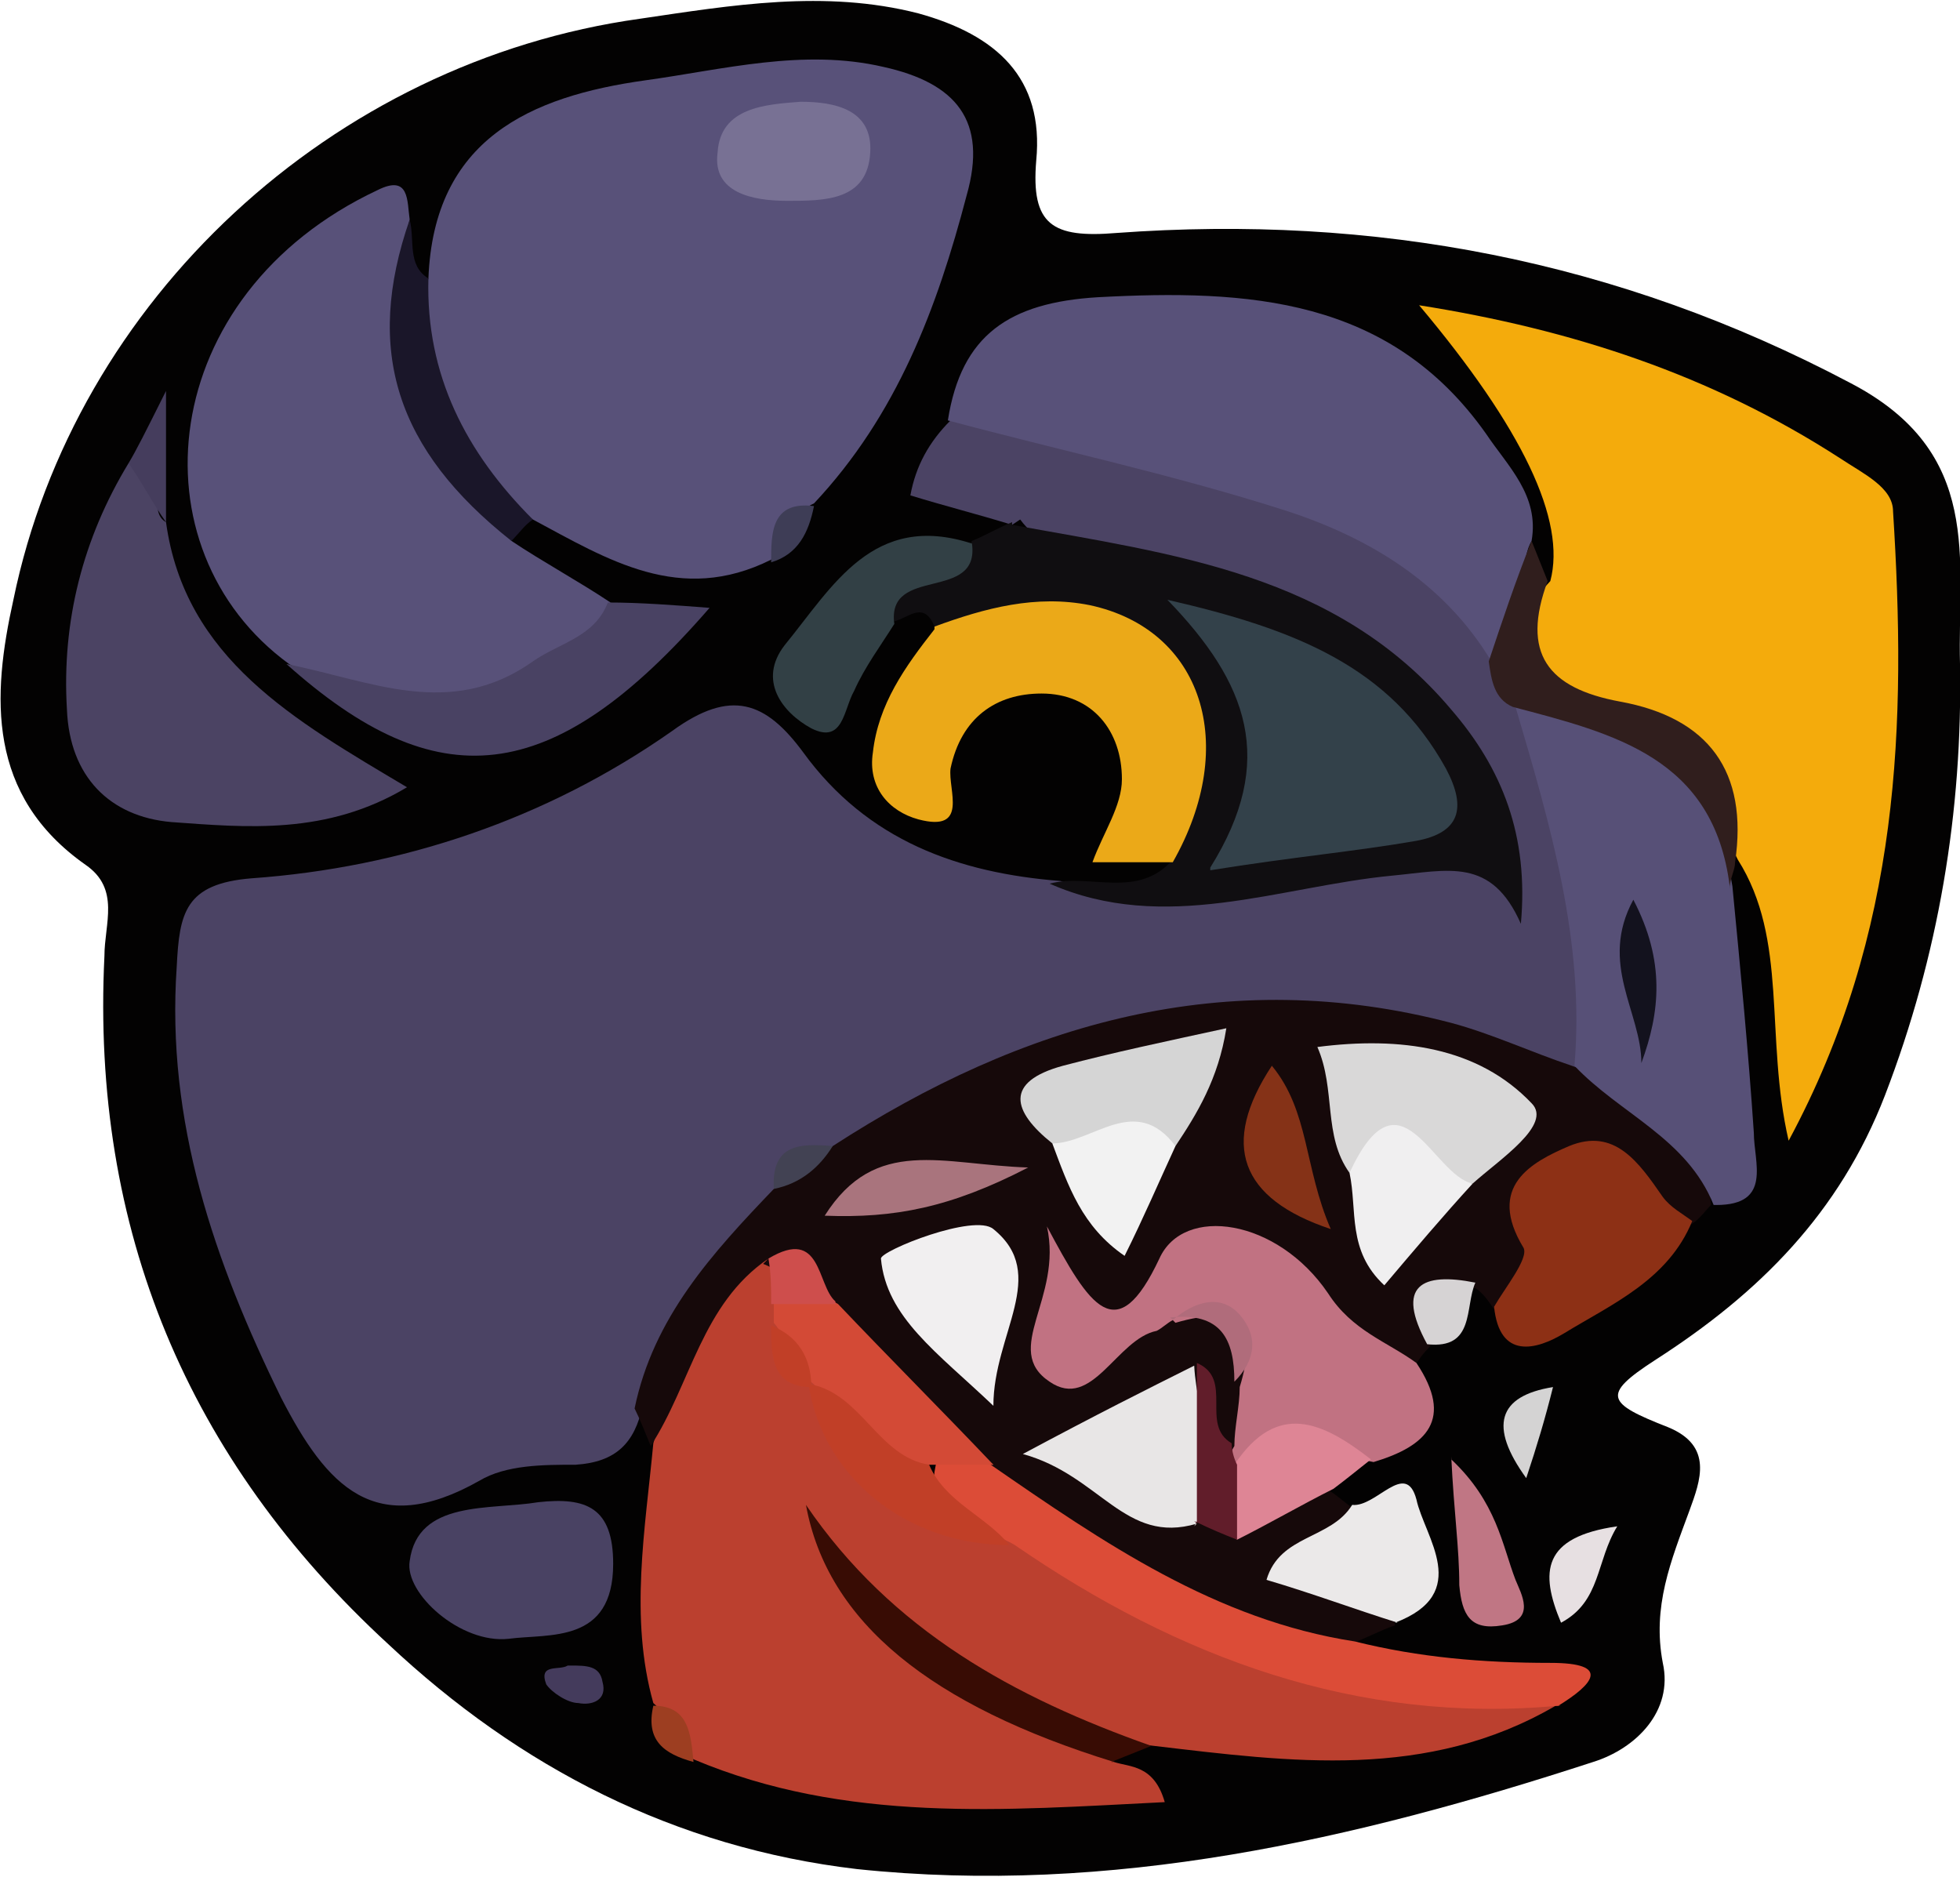<?xml version="1.0" encoding="UTF-8"?>
<svg id="Capa_2" data-name="Capa 2" xmlns="http://www.w3.org/2000/svg" viewBox="0 0 73.2 70.1">
  <defs>
    <style>
      .cls-1 {
        fill: #eba918;
      }

      .cls-2 {
        fill: #030202;
      }

      .cls-3 {
        fill: #3e3d56;
      }

      .cls-4 {
        fill: #585179;
      }

      .cls-5 {
        fill: #c17282;
      }

      .cls-6 {
        fill: #13121e;
      }

      .cls-7 {
        fill: #d6d3d4;
      }

      .cls-8 {
        fill: #787194;
      }

      .cls-9 {
        fill: #380c04;
      }

      .cls-10 {
        fill: #de8595;
      }

      .cls-11 {
        fill: #611d2a;
      }

      .cls-12 {
        fill: #e8e6e6;
      }

      .cls-13 {
        fill: #dc4c37;
      }

      .cls-14 {
        fill: #f1eff0;
      }

      .cls-15 {
        fill: #853217;
      }

      .cls-16 {
        fill: #301e1d;
      }

      .cls-17 {
        fill: #bb402f;
      }

      .cls-18 {
        fill: #424253;
      }

      .cls-19 {
        fill: #f0eff0;
      }

      .cls-20 {
        fill: #1a1629;
      }

      .cls-21 {
        fill: #ebe9e9;
      }

      .cls-22 {
        fill: #4b4363;
      }

      .cls-23 {
        fill: #8d3015;
      }

      .cls-24 {
        fill: #453d5d;
      }

      .cls-25 {
        fill: #4b4364;
      }

      .cls-26 {
        fill: #e7e0e2;
      }

      .cls-27 {
        fill: #d5d5d5;
      }

      .cls-28 {
        fill: #100e11;
      }

      .cls-29 {
        fill: #f4ab0c;
      }

      .cls-30 {
        fill: #9d3e21;
      }

      .cls-31 {
        fill: #c07684;
      }

      .cls-32 {
        fill: #443b5c;
      }

      .cls-33 {
        fill: #c13f27;
      }

      .cls-34 {
        fill: #16090a;
      }

      .cls-35 {
        fill: #324045;
      }

      .cls-36 {
        fill: #494263;
      }

      .cls-37 {
        fill: #575077;
      }

      .cls-38 {
        fill: #d34a36;
      }

      .cls-39 {
        fill: #33414a;
      }

      .cls-40 {
        fill: #d9d8d8;
      }

      .cls-41 {
        fill: #d4d3d3;
      }

      .cls-42 {
        fill: #f2f2f2;
      }

      .cls-43 {
        fill: #ce4e4c;
      }

      .cls-44 {
        fill: #a9747d;
      }

      .cls-45 {
        fill: #b06c7b;
      }
    </style>
  </defs>
  <g id="Capa_1-2" data-name="Capa 1">
    <path class="cls-2" d="M73.2,24.8c.1,5.5-.8,10.9-2.8,16.1-1.7,4.4-4.7,7.4-8.6,9.9-2,1.3-1.8,1.6,.5,2.5,1.7,.7,1.2,2,.8,3.1-.7,1.9-1.4,3.6-1,5.7,.4,1.8-1,3.2-2.6,3.7-8.9,2.9-18,5-27.5,4-6.8-.8-12.6-3.8-17.5-8.4-7.5-6.9-11.1-15.5-10.6-25.7,0-1.2,.6-2.5-.7-3.4C-.5,29.7-.3,26,.5,22.4,2.8,11.2,12.4,2.3,23.9,.7c3.4-.5,6.9-1.1,10.4-.2,2.9,.8,4.7,2.4,4.4,5.5-.2,2.4,.6,2.9,3,2.7,9.6-.7,18.7,1,27.4,5.6,5,2.6,4,6.6,4.1,10.5Z"/>
    <path class="cls-25" d="M37.8,19.6c-1.3-.4-2.5-.7-3.8-1.1,.2-1.1,.7-2,1.5-2.8,.7-.6,1.6-.8,2.5-.5,4.3,1.3,8.7,1.9,12.8,4,2.4,1.2,4.4,2.7,5.7,5.1,.4,.7,.8,1.4,1.1,2.2,1.5,4.3,3.4,8.5,1.7,13.2-.5,.4-1.1,.7-1.7,.4-9-3.4-17.4-1.7-25.4,3.1-.9,.3-2,.4-2.5,1.5-2.2,2.4-3.5,5.4-5.7,7.8-.3,1.4-1,2.1-2.5,2.2-1.2,0-2.6,0-3.6,.6-3.9,2.2-5.7,.2-7.4-3.1-2.5-5.1-4.3-10.3-3.9-16.1,.1-2,.3-3.1,2.8-3.3,5.6-.4,11-2.2,15.7-5.5,2.2-1.6,3.5-1.1,4.9,.8,2.4,3.3,5.8,4.5,9.6,4.8,4.4,1.3,8.5-1.5,12.9-1.3,1.2,0,2.4-.2,3.8,.1-2.1-6.7-7.3-9.1-13.4-10.5-1.7-.4-3.6-.2-4.8-1.8Z"/>
    <path class="cls-4" d="M16,10.4c.2-5.2,3.8-6.8,8.1-7.4,2.9-.4,5.9-1.2,8.9-.5,2.7,.6,3.9,2,3.1,4.8-1.1,4.2-2.6,8.2-5.7,11.5-.9,.4-1,1.5-1.6,2.1-3.4,1.7-6.1,0-8.9-1.5-4.1-2.1-5.3-4.9-3.9-9Z"/>
    <path class="cls-17" d="M58.1,63.7c-4.8,2.8-9.9,2.1-15,1.5-4.8-.5-8.5-2.9-11.6-6.3,2.5,3.4,6.7,4.7,10.1,6.9,.6,.2,1.5,.1,1.9,1.5-6,.3-11.9,.8-17.6-1.6-.6-.6-.8-1.5-1.5-2.1-.9-3.2-.3-6.5,0-9.7,.8-2.7,.8-5.8,4.2-7,.6,.2,.8,.6,1,1.2,0,.3,.1,.6,.2,1,0,1,.3,1.8,1,2.5,.2,.3,.3,.5,.5,.8,2,2.2,3.7,4.6,7.1,4.8,6.1,3.7,12.9,5.5,19.9,6.5Z"/>
    <path class="cls-34" d="M28.7,47c-2.5,1.7-2.9,4.7-4.4,7-.2-.5-.4-1-.6-1.4,.7-3.4,2.9-5.8,5.2-8.2,.4-1,1.5-1,2.2-1.6,7.1-4.6,14.7-6.8,23.1-4.6,1.5,.4,3,1.1,4.5,1.6,2.6,.9,5,1.9,5.2,5.2-.2,.2-.4,.5-.7,.7-.8,.4-1.3-.2-1.9-.6-2.6-1.7-3.2-1.5-3.7,1.5-.2,1.1-.3,2.2-1.8,2.3-.2-.3-.4-.6-.7-.8-1.3,.2-1.1,1.6-1.8,2.3-.2,.2-.4,.5-.5,.7-2,.7-2.9-.8-4-1.9-1.9-1.8-3.8-2.9-5.9-.3-.8,1-1.9,.9-3,.6,1.7,1.4,2.9-1,4.5-.6,1.7,0,2.4,1.1,2.5,2.6,0,.8,0,1.5-.4,2.2-1.5,1.5-1.7-.8-2.7-.9-1.1,0-2.5,.3-2.4,1.5,.1,1.4,1.7,1.8,2.9,2.2,.6,0,1.2,.2,1.9,0,1.2,0,2.1-1.8,3.5-.8,.3,.2,.5,.4,.8,.6-2.8,2.7,1.4,2.8,1.6,4.4-.6,.2-1.1,.5-1.7,.7-2.7,1-5-.4-7.2-1.5-2.3-1.2-4.7-2.4-6.5-4.3-2.1-1.9-4.2-3.9-6-6.1-.8-.7-1.1-1.9-2.2-2.3Z"/>
    <path class="cls-29" d="M57.9,21.7q.9-3.4-4.9-10.3c5.7,.9,10.9,2.6,15.7,5.7,.9,.6,2,1.1,2,2,.5,7.9,.3,15.7-3.9,23.5-.9-3.9,0-7.5-1.9-10.5-1.3-2.7-2.8-4.9-6-5.8-2.2-.6-2.9-2.6-1-4.6Z"/>
    <path class="cls-4" d="M19.1,20.2c1.2,.8,2.5,1.5,3.7,2.3-1.3,3.3-6,5.3-9,3.7-1-.5-2.1-.9-3-1.4-5.9-4.3-5-13.8,3.3-17.7,1.2-.6,1.1,.4,1.2,1.1-1.1,4.7,1.2,8.4,3.8,12Z"/>
    <path class="cls-4" d="M55.7,24.7c-1.8-3-4.7-4.7-7.9-5.7-4.1-1.3-8.3-2.2-12.4-3.3,.5-3.2,2.3-4.4,5.6-4.6,5.6-.3,10.9,0,14.5,5.1,.8,1.2,2,2.3,1.7,4-.8,1.4,.8,3.7-1.6,4.5Z"/>
    <path class="cls-37" d="M64,45c-1-2.5-3.5-3.4-5.2-5.2,.4-4.6-.9-9-2.2-13.4,6.1,0,7.1,.8,8.1,6.7,.3,3.1,.6,6.2,.8,9.2,0,1.1,.7,2.7-1.4,2.7Z"/>
    <path class="cls-28" d="M37.8,19.6c6,1.1,12.1,1.8,16.4,6.9,1.9,2.2,2.9,4.7,2.6,8-1.1-2.5-2.7-2-4.8-1.8-4.2,.4-8.5,2.2-12.8,.3,1.5-.4,3.3,.6,4.6-.9,.4-6.3,1.9-8.5-8.9-8.7-.4-1-1-.3-1.5-.2-1.2-3.1,2.3-1.6,2.9-3,.5-.2,1-.5,1.5-.7Z"/>
    <path class="cls-22" d="M6.2,19.5c.7,5.1,4.8,7.4,9,9.9-3,1.8-6,1.5-8.8,1.3-2.3-.2-3.8-1.7-3.9-4.2-.2-3.3,.6-6.4,2.3-9.2,2-.2,.5,1.7,1.4,2.2Z"/>
    <path class="cls-1" d="M34.9,23.4c1.9-.7,3.8-1.2,5.8-.8,4.2,.9,5.6,5.2,3.1,9.6h-3c.4-1.1,1.1-2.1,1.1-3.1,0-1.8-1.1-3.2-3-3.2-1.7,0-3,.9-3.4,2.8-.1,.8,.7,2.4-1.2,1.9-1.1-.3-1.9-1.2-1.7-2.5,.2-1.8,1.2-3.2,2.3-4.6Z"/>
    <path class="cls-5" d="M43.8,49.3c-.2,.1-.4,.3-.6,.4-1.5,.3-2.4,3-4,1.9-1.8-1.2,.5-3.1-.1-5.8,1.6,3,2.6,4.6,4.2,1.2,.9-2,4.4-1.5,6.3,1.3,.9,1.4,2.2,1.8,3.3,2.6,1.4,2.1,.4,3.1-1.6,3.7-1.8-.4-3.5,0-5.2,.3-.2-.3-.2-.6,0-.9,0-.7,.2-1.5,.2-2.2,.7-2.3,0-3.1-2.4-2.4Z"/>
    <path class="cls-13" d="M37,54.7c4.2,2.9,8.4,5.8,13.6,6.6,2.4,.6,4.8,.8,7.3,.8,2.3,0,1.6,.8,.3,1.6-7.5,.7-14.2-1.8-20.3-6-1.3-.8-3.6-.6-2.9-3.2,.8-.4,1.4-.3,2.1,.2Z"/>
    <path class="cls-36" d="M10.7,24.8c3.1,.6,6.1,2.1,9.2-.1,1-.7,2.3-.9,2.8-2.2,1.2,0,2.5,.1,3.8,.2-5.9,6.8-10.2,7.1-15.8,2.1Z"/>
    <path class="cls-23" d="M55.8,48.8c.4-.7,1.3-1.8,1.1-2.2-1.4-2.3,.3-3.2,1.7-3.8,1.7-.7,2.6,.6,3.5,1.9,.3,.4,.7,.6,1.1,.9-.9,2.2-3,3.1-4.8,4.2-1,.6-2.4,1-2.6-1Z"/>
    <path class="cls-36" d="M20.1,56.1c1.8-.2,2.8,.2,2.8,2.3,0,3-2.4,2.6-3.9,2.8-1.8,.2-3.9-1.7-3.7-2.9,.3-2.3,3-1.9,4.8-2.2Z"/>
    <path class="cls-35" d="M36.3,20.3c.3,2.2-3.2,.8-2.9,3-.5,.8-1.1,1.6-1.5,2.5-.4,.7-.4,2-1.6,1.4-1.1-.6-2-1.8-1-3.1,1.8-2.2,3.3-5,7-3.8Z"/>
    <path class="cls-16" d="M64.6,33.1c-.6-4.8-4.3-5.7-8.1-6.7-.7-.3-.8-1-.9-1.7,.5-1.5,1-3,1.6-4.5,.2,.5,.4,1,.6,1.5-1,2.7,0,4,2.7,4.5,3.3,.6,4.8,2.6,4.3,6,0,.3-.2,.6-.2,1Z"/>
    <path class="cls-9" d="M41.6,65.8c-6.8-2.1-10.7-5.2-11.5-9.6,3.2,4.7,7.8,7.2,12.9,9-.5,.2-1,.4-1.5,.6Z"/>
    <path class="cls-21" d="M52.2,60.6c-1.6-.5-3.2-1.1-4.9-1.6,.5-1.7,2.4-1.5,3.2-2.8,.9,.1,2-1.7,2.4-.2,.3,1.4,2.1,3.5-.8,4.6Z"/>
    <path class="cls-20" d="M19.1,20.2c-4.3-3.4-5.5-7.1-3.8-12,.2,.8-.1,1.7,.7,2.2-.1,3.6,1.4,6.5,3.9,9-.3,.2-.5,.5-.8,.8Z"/>
    <path class="cls-10" d="M46.1,54.7c1.6-2.4,3.3-1.6,5.1-.2-.5,.4-1,.8-1.4,1.1-1.2,.6-2.4,1.3-3.6,1.9-1-.9-1-1.8,0-2.8Z"/>
    <path class="cls-31" d="M54.2,54.5c1.7,1.6,1.9,3.2,2.4,4.5,.2,.5,.8,1.5-.5,1.7-1.2,.2-1.5-.4-1.6-1.5,0-1.4-.2-2.7-.3-4.8Z"/>
    <path class="cls-41" d="M58,51.8c-.3,1.2-.6,2.2-1,3.4q-2.1-2.9,1-3.4Z"/>
    <path class="cls-26" d="M58.3,60.6c-.8-1.9-.7-3.2,2.1-3.6-.8,1.3-.6,2.8-2.1,3.6Z"/>
    <path class="cls-7" d="M53.3,50.2c-1.2-2.2-.2-2.7,1.8-2.3-.4,.9,0,2.5-1.8,2.3Z"/>
    <path class="cls-24" d="M6.2,19.5c-.5-.7-.9-1.5-1.4-2.2,.3-.5,.6-1.1,1.4-2.7,0,2.3,0,3.6,0,4.9Z"/>
    <path class="cls-32" d="M21.3,62.2c.6,0,1.1,0,1.2,.6,.2,.7-.4,.9-.9,.8-.4,0-1-.4-1.2-.7-.3-.8,.5-.5,.8-.7Z"/>
    <path class="cls-3" d="M28.8,21c0-1.1,0-2.3,1.6-2.1-.2,1-.6,1.8-1.6,2.1Z"/>
    <path class="cls-30" d="M24.4,63.7c1.3,0,1.4,1,1.5,2.1-1.1-.3-1.8-.8-1.5-2.1Z"/>
    <path class="cls-18" d="M31.1,42.8c-.5,.8-1.2,1.4-2.2,1.6-.1-1.7,1-1.7,2.2-1.6Z"/>
    <path class="cls-8" d="M29.4,7.5c-1.3,0-2.8-.3-2.6-1.8,.1-1.7,1.8-1.8,3.1-1.9,1.3,0,2.7,.3,2.6,1.9-.1,1.8-1.7,1.8-3.1,1.8Z"/>
    <path class="cls-38" d="M37,54.7c-.7,0-1.5,0-2.2,0-2.2,.1-3.4-1.4-4.4-3h0c-.8-.6-.9-1.6-1.5-2.3,0-.2,0-.5,0-.7,.8-.6,1.6-.5,2.4,0,1.9,2,3.9,4,5.8,6Z"/>
    <path class="cls-33" d="M30.3,51.7c1.9,.4,2.5,2.7,4.4,3,.6,1.4,2.1,1.9,3,3-3.9,0-7-2.6-7.5-6Z"/>
    <path class="cls-43" d="M31.2,48.7c-.8,0-1.6,0-2.4,0,0-.6,0-1.1-.1-1.7,2-1.2,1.8,1,2.5,1.6Z"/>
    <path class="cls-33" d="M28.8,49.5c1,.4,1.5,1.2,1.5,2.3-1.5,0-1.5-1.2-1.5-2.3Z"/>
    <path class="cls-40" d="M50.4,43.8c-1-1.4-.5-3.1-1.2-4.7,3.1-.4,6,0,8,2.1,.8,.8-1.2,2.1-2.2,3-1.6,0-3-1.2-4.6-.4Z"/>
    <path class="cls-14" d="M37.1,52.5c-2.1-2-4-3.3-4.2-5.5,0-.3,3.5-1.7,4.2-1.1,2.1,1.7,0,3.9,0,6.6Z"/>
    <path class="cls-27" d="M39.3,42.7c-1.5-1.2-1.8-2.3,.4-2.9,1.9-.5,3.8-.9,6.1-1.4-.3,1.9-1.1,3.2-1.9,4.4-1.5,0-3.1,.8-4.6-.1Z"/>
    <path class="cls-12" d="M44.7,56.9c-2.7,.8-3.6-1.8-6.5-2.6,2.8-1.5,4.6-2.4,6.4-3.3,.1,2,1.2,4,0,6Z"/>
    <path class="cls-19" d="M50.4,43.8c1.9-4.1,3.1,.1,4.6,.4-1.1,1.2-2.2,2.5-3.3,3.8-1.4-1.3-1-2.8-1.3-4.2Z"/>
    <path class="cls-15" d="M49.7,45.9q-5.1-1.7-2.2-6.1c1.4,1.7,1.2,3.8,2.2,6.1Z"/>
    <path class="cls-42" d="M39.3,42.7c1.5,0,3.1-1.9,4.6,.1-.6,1.3-1.2,2.7-1.9,4.1-1.6-1.1-2.1-2.6-2.7-4.2Z"/>
    <path class="cls-44" d="M30.8,45.4c1.9-3,4.4-1.9,7.6-1.8-2.9,1.5-5,1.9-7.6,1.8Z"/>
    <path class="cls-11" d="M44.7,56.9c0-2,0-4,0-6,1.4,.6,.1,2.3,1.3,3,0,.3,.1,.6,.2,.8,0,.9,0,1.9,0,2.8-.5-.2-1-.4-1.6-.7Z"/>
    <path class="cls-45" d="M43.8,49.3c.8-.7,1.8-1,2.5-.2,.7,.8,.6,1.7-.2,2.5,0-1.6-.5-2.6-2.4-2.4Z"/>
    <path class="cls-6" d="M61.3,39.7c0-1.9-1.6-3.7-.3-6.1,1.2,2.3,1,4.2,.3,6.1Z"/>
    <path class="cls-39" d="M45.2,32.4c2.5-4,1.4-6.9-1.6-10,4.8,1.1,8.3,2.5,10.4,6.3,.8,1.5,.5,2.4-1.1,2.7-2.3,.4-4.6,.6-7.7,1.1Z"/>
  </g>
</svg>